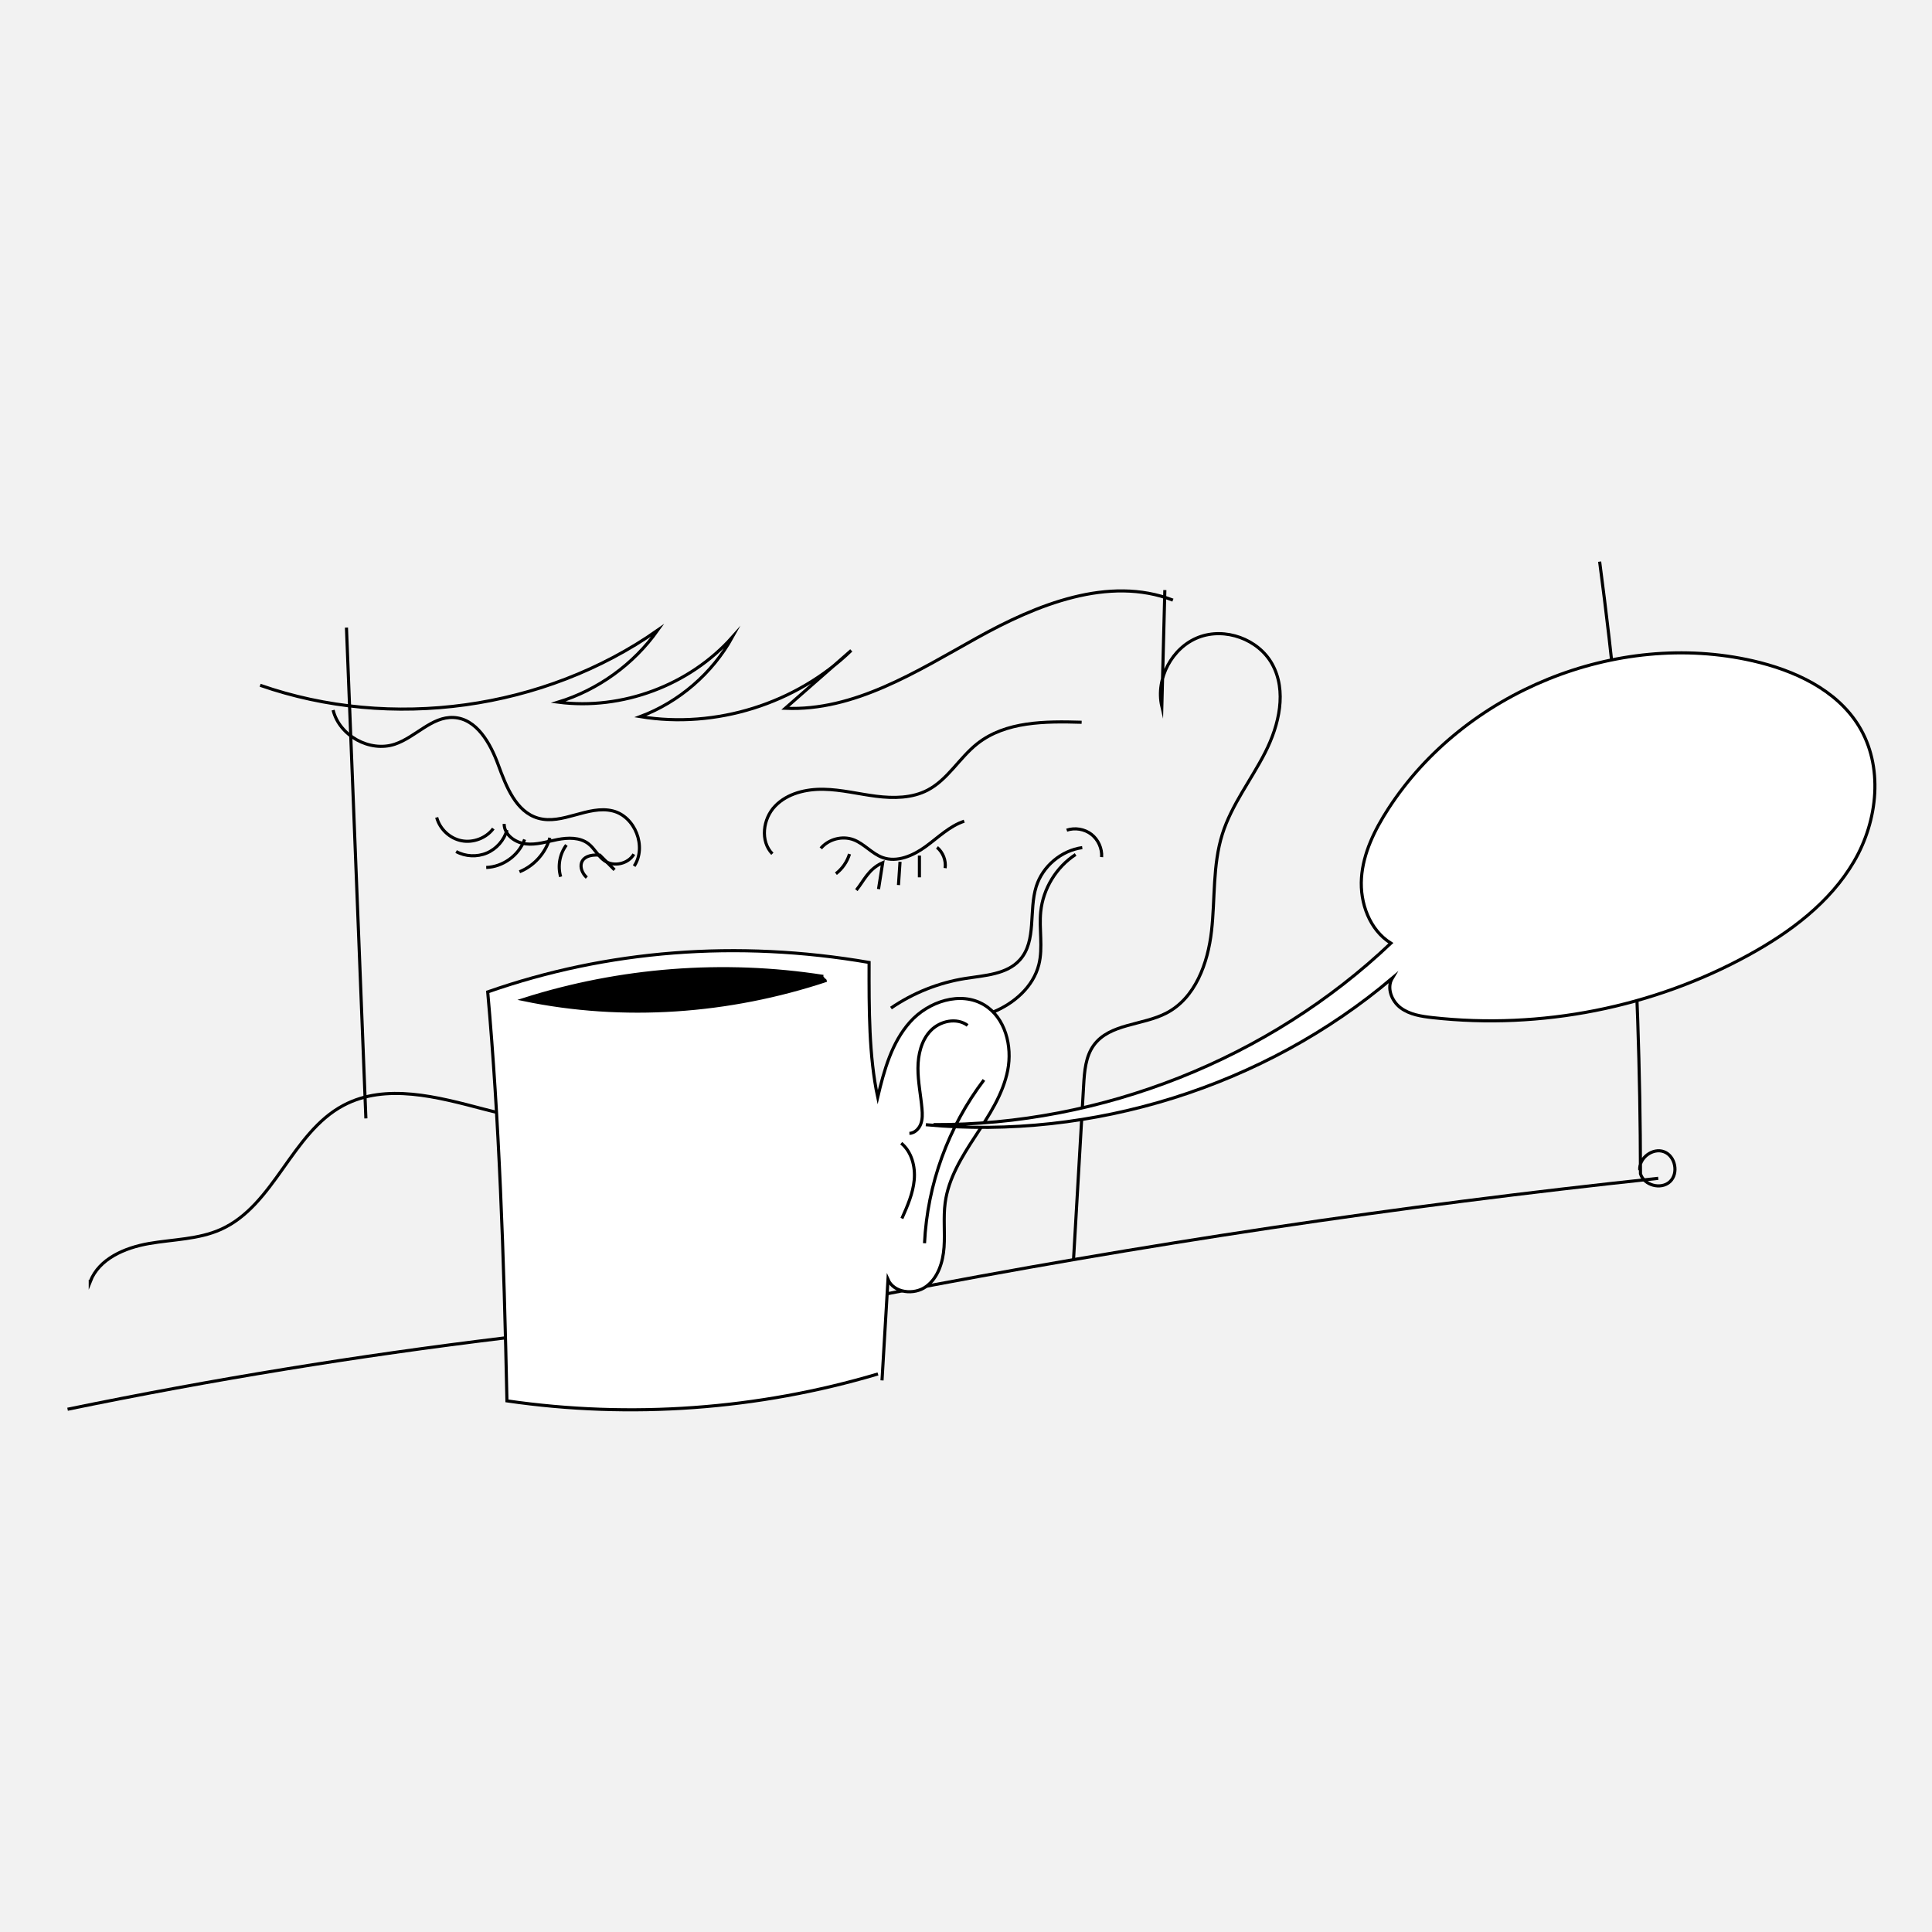 <?xml version="1.0" encoding="utf-8"?>
<!-- Generator: Adobe Adobe Illustrator 24.2.0, SVG Export Plug-In . SVG Version: 6.00 Build 0)  -->
<svg version="1.1" xmlns="http://www.w3.org/2000/svg" xmlns:xlink="http://www.w3.org/1999/xlink" x="0px" y="0px"
	 viewBox="0 0 620.71 620.71" style="enable-background:new 0 0 620.71 620.71;" xml:space="preserve">
<style type="text/css">
	.st0{fill:#FFFFFF;stroke:#000000;stroke-miterlimit:10;}
	.st1{fill:#FFFFFF;}
	.st2{fill:none;stroke:#000000;stroke-miterlimit:10;}
	.st3{stroke:#FFFFFF;stroke-miterlimit:10;}
	.st4{fill:#F2F2F2;}
	.st5{fill:#F2F2F2;stroke:#000000;stroke-miterlimit:10;}
	.st6{fill:#F4F4F4;stroke:#000000;stroke-miterlimit:10;}
	.st7{stroke:#000000;stroke-miterlimit:10;}
</style>
<g id="Layer_1">
	<rect x="-10.64" y="-16.58" class="st4" width="642" height="650"/>
</g>
<g id="Layer_2">
	<g>
		<path class="st0" d="M289.91,373.63c2.72-2.07,3.12-6.06,2.44-9.41c-0.68-3.35-2.19-6.53-2.44-9.94
			c-0.25-3.41,1.28-7.36,4.57-8.29c3.25-0.91,6.65,1.66,7.87,4.81c1.22,3.15,0.83,6.65,0.42,10"/>
		<path class="st0" d="M304.75,370.6c-6.82,4.5-2.1,17.4-8.92,21.9c-2.17,1.43-5.19,1.46-7.39,0.07s-3.47-4.12-3.12-6.7"/>
		<path class="st0" d="M286.89,365.67c4.92,3.88,5.47,12.16,1.09,16.65"/>
		<path class="st2" d="M248.14,274.31c-3.96-4.05-3.05-11.25,0.88-15.33c3.92-4.09,9.94-5.51,15.6-5.4
			c5.66,0.1,11.21,1.52,16.83,2.23c5.62,0.71,11.59,0.65,16.61-1.98c6.45-3.38,10.17-10.35,15.88-14.87
			c9.16-7.25,21.9-7.25,33.57-6.91"/>
		<path class="st2" d="M297.45,329.03c7.31-0.54,14.77-1.1,21.56-3.86c6.79-2.76,12.94-8.12,14.74-15.23
			c1.4-5.54,0.04-11.39,0.62-17.07c0.76-7.37,4.99-14.3,11.2-18.34"/>
		<path class="st2" d="M263.71,272.55c2.48-2.96,6.9-4.12,10.52-2.76c3.42,1.29,5.88,4.46,9.31,5.71c4.67,1.69,9.84-0.6,13.86-3.52
			c4.02-2.92,7.67-6.58,12.38-8.15"/>
		<path class="st2" d="M286.25,323.87c7.14-4.89,15.38-8.17,23.93-9.52c6.23-0.98,13.3-1.28,17.5-5.99
			c5.44-6.11,2.78-15.77,5.25-23.57c2.05-6.49,8.04-11.54,14.78-12.47"/>
		<path class="st2" d="M342.71,266.72c2.64-0.89,5.72-0.38,7.92,1.32s3.49,4.54,3.3,7.33"/>
		<path class="st2" d="M272.93,274.38c-0.76,2.49-2.31,4.73-4.37,6.32"/>
		<path class="st2" d="M275.12,285.97c2.43-2.97,3.85-6.75,8.47-8.81c-0.45,2.83-0.89,5.66-1.34,8.49"/>
		<path class="st2" d="M289.16,276.88c-0.17,2.49-0.33,4.98-0.5,7.47"/>
		<path class="st2" d="M295.39,274.89c0,2.32,0,4.65,0,6.97"/>
		<path class="st2" d="M301.04,272.24c1.92,1.59,2.94,4.2,2.61,6.67"/>
		<path class="st2" d="M203.74,278.26c4.13-6.19,0.31-15.99-6.92-17.74c-7.89-1.92-16.13,4.59-23.93,2.34
			c-7.13-2.06-10.25-10.16-12.81-17.13c-2.55-6.97-6.98-14.87-14.39-15.22c-6.99-0.33-12.2,6.36-18.84,8.58
			c-8.05,2.69-17.82-2.71-19.83-10.95"/>
		<path class="st2" d="M161.98,264.71c-0.03,3.45,3.5,6.01,6.92,6.41c3.42,0.4,6.81-0.73,10.2-1.39s7.2-0.76,9.94,1.34
			c2,1.54,3.11,4.05,5.19,5.48c2.97,2.05,7.6,1.01,9.41-2.11"/>
		<path class="st2" d="M140.3,262.62c0.98,3.72,4.2,6.75,7.97,7.49c3.77,0.74,7.91-0.84,10.22-3.91"/>
		<path class="st2" d="M146.54,273.58c2.98,1.63,6.71,1.81,9.84,0.49s5.59-4.13,6.5-7.4"/>
		<path class="st2" d="M156.21,278.7c5.4-0.19,10.51-3.91,12.33-9"/>
		<path class="st2" d="M166.9,280.08c4.69-1.88,8.41-6.04,9.76-10.91"/>
		<path class="st2" d="M181.97,271.49c-2.16,2.86-2.86,6.76-1.84,10.19"/>
		<path class="st2" d="M188.52,281.95c-2.9-2.64-2.98-7.77,4.2-7.22c1.57,1.58,3.15,3.16,4.72,4.74"/>
		<path class="st2" d="M374.24,189.58c-0.32,12.45-0.65,24.91-0.97,37.36c-2.05-8.9,3.27-18.91,11.8-22.19
			c8.53-3.28,19.18,0.58,23.63,8.56c4.82,8.65,2.27,19.6-2.22,28.43s-10.8,16.81-13.77,26.26c-3.14,9.97-2.3,20.71-3.47,31.1
			c-1.17,10.39-5.22,21.56-14.5,26.38c-7.66,3.99-18.18,3.33-23.3,10.28c-2.67,3.64-3.03,8.42-3.29,12.93
			c-1.09,18.72-2.17,37.45-3.26,56.17"/>
		<path class="st2" d="M199.87,353.01c-11.87,9.88-29.45,7.26-44.38,3.34c-14.93-3.92-31.51-8.46-45.15-1.22
			c-16.69,8.86-22.15,32.13-39.4,39.86c-7.18,3.22-15.33,3.18-23.08,4.53s-16.01,4.86-18.86,12.18c0-0.17,0-0.35,0-0.52"/>
		<path class="st2" d="M111.31,201.63c2.08,52.56,4.16,105.12,6.24,157.69"/>
		<path class="st2" d="M83.58,220.16c42.13,14.72,91.18,7.93,127.73-17.69c-7.74,10.94-19.18,19.2-31.99,23.12
			c20.55,2.66,42.2-5.42,55.97-20.9c-6.44,11.64-17.13,20.87-29.58,25.54c24.23,4,50.16-4.13,67.78-21.26
			c-7.07,6.2-14.13,12.39-21.2,18.59c22.12,0.97,42.14-11.79,61.48-22.56c19.34-10.77,42.4-20.13,63.06-12.19"/>
		<path class="st2" d="M21.71,452.76c46.44-9.55,93.27-17.19,140.34-22.9"/>
		<path class="st2" d="M284.45,415.76c82.19-15.94,165.06-28.35,248.31-37.19"/>
		<path class="st2" d="M513.93,180.44c8.62,65.18,13.01,130.93,13.12,196.68c1.14,3.72,6.61,5.19,9.46,2.53
			c2.85-2.66,1.77-8.21-1.87-9.61c-3.64-1.4-8.16,2.01-7.82,5.89"/>
		<path class="st0" d="M282.07,441.42c-38.48,11.46-79.46,14.43-119.2,8.65c-0.98-46.86-2.51-90.35-6.18-131.39
			c38.31-13.42,80.1-16.78,122.53-9.47c-0.03,15.07-0.06,30.13,2.77,43.29c2.04-8.62,4.49-17.54,10.38-24.15s16.29-10.06,23.86-5.47
			c6.76,4.1,9.05,13.2,7.53,20.97c-1.52,7.76-6.05,14.54-10.39,21.16s-8.67,13.58-9.71,21.42c-0.63,4.73-0.02,9.54-0.36,14.29
			s-1.9,9.79-5.75,12.61c-3.85,2.82-10.35,2.11-12.26-2.26c-0.64,10.81-1.28,21.62-1.92,32.42"/>
		<path class="st0" d="M297.45,361.34c53.53,5.04,108.82-12.33,149.85-47.07c-1.86,3.1-0.22,7.35,2.68,9.52s6.64,2.75,10.23,3.15
			c34.84,3.88,70.83-3.24,101.56-20.1c13.41-7.35,26.17-16.88,33.89-30.08c7.72-13.2,9.52-30.63,1.47-43.63
			c-7.19-11.6-20.7-17.78-34.01-20.82c-43.73-9.99-92.7,9.9-117.09,47.54c-4.37,6.75-8.08,14.23-8.62,22.25s2.62,16.68,9.45,20.93
			c-39.15,37.2-92.95,58.54-146.96,58.29"/>
		<path class="st2" d="M292.17,364.13c1.66-0.07,3.06-1.43,3.65-2.99c0.59-1.56,0.54-3.28,0.39-4.94c-0.38-4.34-1.3-8.65-1.29-13.01
			c0.01-4.36,1.08-8.94,4.1-12.08c3.03-3.14,8.36-4.27,11.85-1.67"/>
		<path class="st2" d="M316.12,346.96c-11.44,15.04-18.19,33.59-19.09,52.46"/>
		<path class="st2" d="M289.54,367.28c3.36,2.76,4.58,7.49,4.18,11.82s-2.19,8.39-3.96,12.37"/>
		<path class="st7" d="M265.56,314.95c-31.34,10.4-65.27,12.86-97.36,6.18c30.96-9.86,64.21-12.42,96.31-7.43"/>
	</g>
</g>
<g id="Layer_5">
</g>
</svg>
